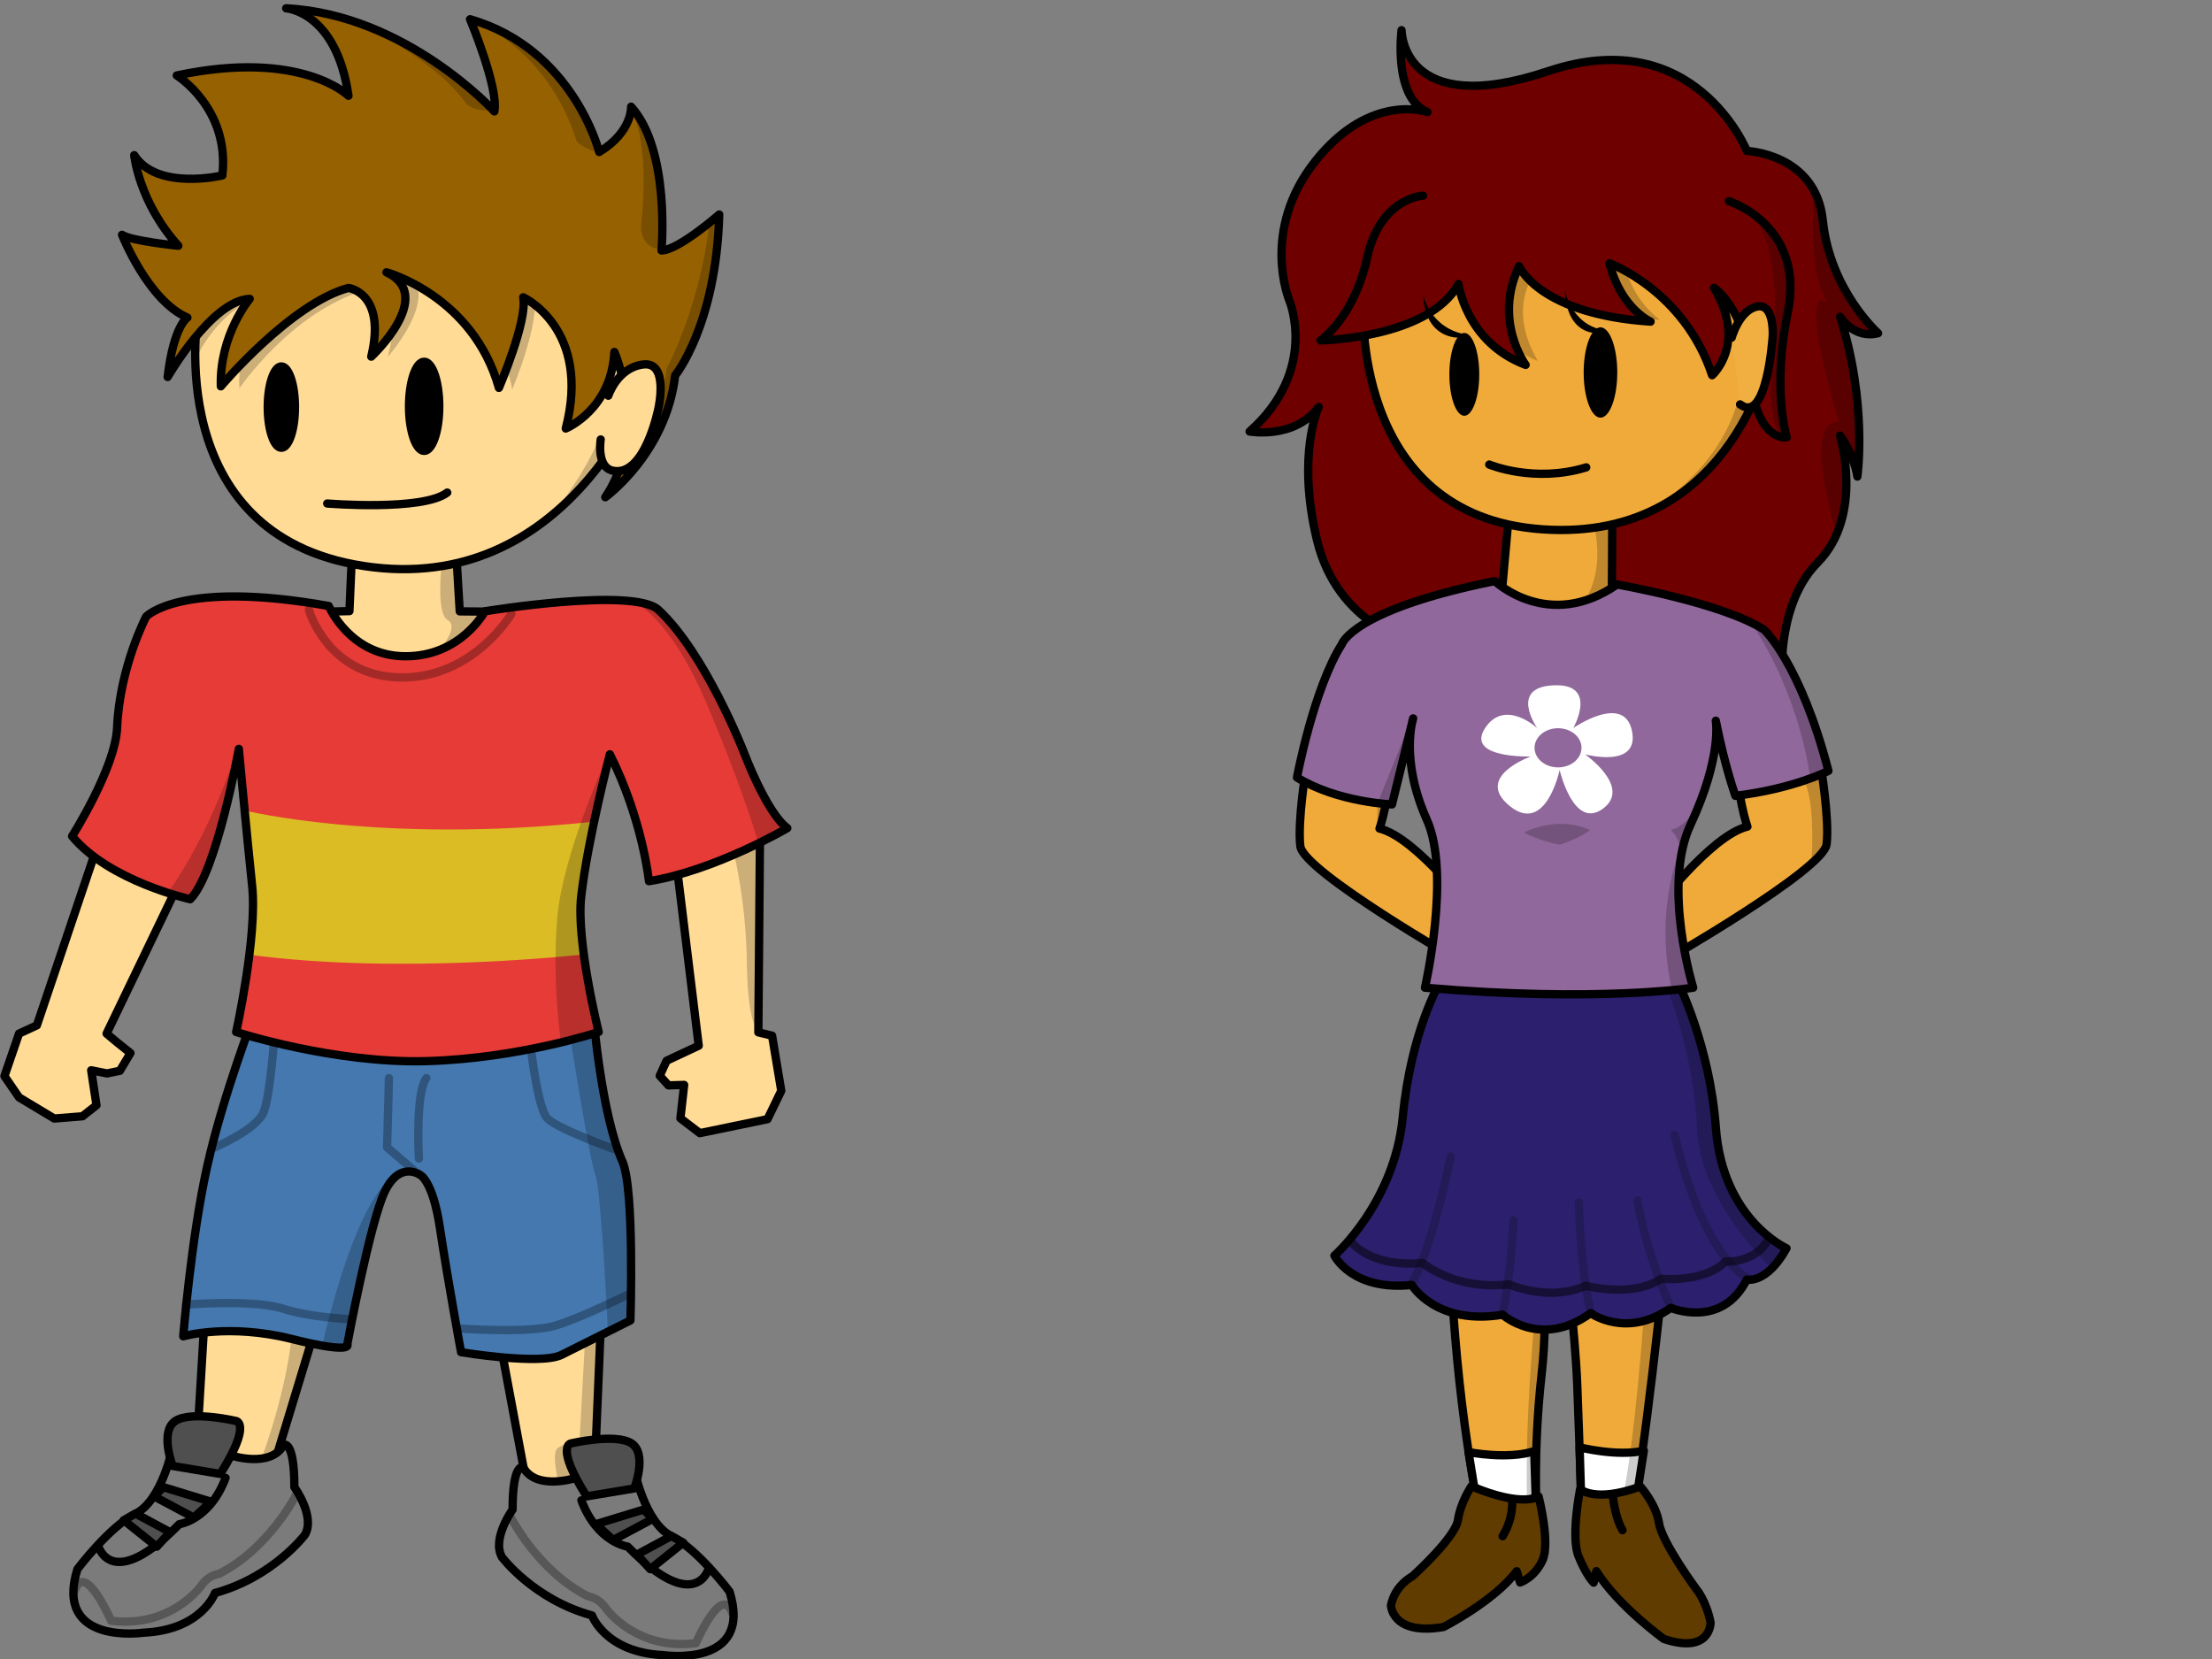 <?xml version="1.0" encoding="UTF-8" standalone="no"?>
<!-- Created with Inkscape (http://www.inkscape.org/) -->

<svg
   xmlns:dc="http://purl.org/dc/elements/1.1/"
   xmlns:cc="http://creativecommons.org/ns#"
   xmlns:rdf="http://www.w3.org/1999/02/22-rdf-syntax-ns#"
   xmlns:svg="http://www.w3.org/2000/svg"
   xmlns="http://www.w3.org/2000/svg"
   xmlns:sodipodi="http://sodipodi.sourceforge.net/DTD/sodipodi-0.dtd"
   xmlns:inkscape="http://www.inkscape.org/namespaces/inkscape"
   width="800"
   height="600"
   id="svg2"
   version="1.1"
   inkscape:version="0.48.4 r9939"
   sodipodi:docname="1.svg">
  <rect width="100%" height="100%" fill="#808080" stroke="none"/>
  <defs
     id="defs4" />
  <sodipodi:namedview
     id="base"
     pagecolor="#ffffff"
     bordercolor="#666666"
     borderopacity="1.0"
     inkscape:pageopacity="0.0"
     inkscape:pageshadow="2"
     inkscape:zoom="1"
     inkscape:cx="445.54064"
     inkscape:cy="301.93793"
     inkscape:document-units="px"
     inkscape:current-layer="layer1"
     showgrid="false"
     inkscape:window-width="1364"
     inkscape:window-height="718"
     inkscape:window-x="0"
     inkscape:window-y="0"
     inkscape:window-maximized="1"
     fit-margin-top="0"
     fit-margin-left="0"
     fit-margin-right="0"
     fit-margin-bottom="0" />
  <g
     inkscape:label="Layer 1"
     inkscape:groupmode="layer"
     id="layer1"
     transform="translate(-215.934,-236.676)">
    <g
       id="g3823"
       transform="matrix(0.957,0,0,0.957,9.458,36.328)">
      <path
         sodipodi:nodetypes="ccccccccccccccccccccccccccccccccccccccccccccccccccccccccccccccccccc"
         inkscape:connector-curvature="0"
         id="path3765"
         d="m 349.034,412.636 -1.225,27.665 -56.693,1.323 -6.832,5.355 -28.283,71.824 -26.312,78.039 -6.74,3.123 -5.514,16.064 5.514,8.032 13.313,7.998 10.651,-0.851 5.303,-4.177 -2,-13.208 5.983,1.187 4.855,-0.992 4.006,-6.71 -4.737,-3.772 -4.289,-3.57 32.312,-67.206 6.803,-12.832 10.381,-48.836 9.191,44.621 5.448,13.656 2.6,39.124 -6.932,16.407 -20.796,89.607 -5.199,86.452 -6.066,9.466 24.262,2.524 11.265,-10.097 19.93,-65.628 -6.066,-25.241 30.328,-47.959 3.466,-10.728 14.731,-0.631 4.333,12.621 24.262,47.959 -8.665,26.503 12.131,64.997 6.066,12.621 25.129,-2.524 -4.333,-12.621 3.466,-82.666 0.867,-18.3 -16.464,-80.772 -3.466,-13.252 0.867,-42.279 4.333,-8.834 12.998,-42.91 26.862,51.745 9.731,79.579 -12.131,5.679 -2.6,5.679 3.313,3.638 5.915,-0.179 -1.414,12.621 7.341,5.603 25.572,-5.276 5.199,-10.728 -3.466,-20.824 -5.199,-1.262 0.667,-79.579 -30.328,-68.152 -13.864,-10.728 -69.32,-0.631 -1.733,-29.028 z"
         style="fill:#ffdb96;fill-opacity:1;stroke:#000000;stroke-width:3.136;stroke-linecap:round;stroke-linejoin:round;stroke-miterlimit:4;stroke-opacity:1;stroke-dasharray:none" />
      <path
         inkscape:connector-curvature="0"
         id="path2985"
         d="m 290.596,327.606 c 0,0 -14.356,83.831 62.592,95.639 76.948,11.807 106.234,-67.892 106.234,-67.892 0,0 -59.147,-110.398 -168.826,-27.747 z"
         style="fill:#ffdb96;fill-opacity:1;stroke:#000000;stroke-width:3.136;stroke-linecap:round;stroke-linejoin:round;stroke-miterlimit:4;stroke-opacity:1;stroke-dasharray:none" />
      <path
         inkscape:connector-curvature="0"
         id="path3883"
         d="m 315.25,326.362 c 0,0 -10.25,14 -9,29.75 0,0 19.25,-28.75 47.75,-37.25 l -6.75,-4.25 z"
         style="fill:#000000;fill-opacity:0.201;stroke:none" />
      <path
         transform="translate(215.934,236.676)"
         inkscape:connector-curvature="0"
         id="path3026"
         d="m 138.239,80.63 c 0,0 14.849,2.828 8.132,26.87 0,0 20.86,-23.335 6.718,-32.527 z"
         style="fill:#000000;fill-opacity:0.2;stroke:none" />
      <path
         transform="translate(215.934,236.676)"
         inkscape:connector-curvature="0"
         id="path3796"
         d="m 183.848,98.661 c 0,0 8.132,11.314 9.546,21.213 0,0 10.96,-25.809 8.132,-36.416 l -8.485,-8.485 z"
         style="fill:#000000;fill-opacity:0.2;stroke:none" />
      <path
         sodipodi:nodetypes="ccccc"
         transform="translate(215.934,236.676)"
         inkscape:connector-curvature="0"
         id="path3798"
         d="m 73.539,95.479 0,13.435 c 0,0 8.485,-20.86 28.991,-25.809 L 86.974,80.277 z"
         style="fill:#000000;fill-opacity:0.2;stroke:none" />
      <path
         sodipodi:nodetypes="ccccccccccccccccccccccccccc"
         inkscape:connector-curvature="0"
         id="path2987"
         d="m 442.196,266.799 c 0,0 -9.762,-38.964 -48.81,-50.181 0,0 10.911,25.976 9.188,34.831 0,0 -33.306,-36.602 -78.671,-38.964 0,0 18.95,1.181 23.544,33.06 0,0 -17.801,-17.711 -64.889,-7.675 0,0 20.098,12.398 17.227,37.783 0,0 -24.692,5.904 -33.306,-7.675 0,0 1.723,17.711 16.653,34.241 0,0 -17.801,-1.771 -21.247,-4.133 0,0 9.762,24.795 24.692,31.289 0,0 -5.168,2.952 -7.465,22.434 0,0 16.653,-28.928 31.009,-29.518 0,0 -11.485,13.578 -10.911,33.06 0,0 26.415,-31.289 48.236,-37.193 0,0 14.356,1.771 8.614,25.976 0,0 24.692,-23.024 5.742,-31.88 0,0 32.732,8.855 42.494,43.687 0,0 10.911,-25.386 9.188,-34.241 0,0 25.841,11.807 16.079,49.59 0,0 17.227,-7.084 18.376,-28.928 0,0 13.208,30.108 -3.445,54.904 0,0 22.97,-16.53 26.415,-46.048 0,0 15.504,-18.892 16.653,-60.807 0,0 -15.504,13.578 -21.821,13.578 0,0 3.445,-37.783 -11.485,-54.313 0,0 0.574,9.446 -12.059,17.12 z"
         style="fill:#966100;fill-opacity:1;stroke:#000000;stroke-width:3.136;stroke-linecap:round;stroke-linejoin:round;stroke-miterlimit:4;stroke-opacity:1;stroke-dasharray:none" />
      <path
         transform="matrix(0.901,0,0,0.927,64.346,-71.361)"
         d="m 291.792,468.779 c 0,9.148 -2.567,16.565 -5.734,16.565 -3.167,0 -5.734,-7.416 -5.734,-16.565 0,-9.148 2.567,-16.565 5.734,-16.565 3.167,0 5.734,7.416 5.734,16.565 z"
         sodipodi:ry="16.564592"
         sodipodi:rx="5.7338972"
         sodipodi:cy="468.77887"
         sodipodi:cx="286.05777"
         id="path2989"
         style="fill:#000000;fill-opacity:1;stroke:#000000;stroke-width:3.432;stroke-linecap:round;stroke-linejoin:round;stroke-miterlimit:4;stroke-opacity:1;stroke-dasharray:none"
         sodipodi:type="arc" />
      <path
         transform="matrix(0.901,0,0,0.927,64.346,-71.361)"
         d="m 352.316,468.46 c 0,10.028 -2.852,18.157 -6.371,18.157 -3.519,0 -6.371,-8.129 -6.371,-18.157 0,-10.028 2.852,-18.157 6.371,-18.157 3.519,0 6.371,8.129 6.371,18.157 z"
         sodipodi:ry="18.157341"
         sodipodi:rx="6.370997"
         sodipodi:cy="468.46033"
         sodipodi:cx="345.94513"
         id="path2991"
         style="fill:#000000;fill-opacity:1;stroke:#000000;stroke-width:3.432;stroke-linecap:round;stroke-linejoin:round;stroke-miterlimit:4;stroke-opacity:1;stroke-dasharray:none"
         sodipodi:type="arc" />
      <path
         inkscape:connector-curvature="0"
         id="path2993"
         d="m 339.407,399.63 c 0,0 36.177,2.952 45.365,-4.133"
         style="fill:none;stroke:#000000;stroke-width:3.136;stroke-linecap:round;stroke-linejoin:round;stroke-miterlimit:4;stroke-opacity:1;stroke-dasharray:none" />
      <path
         sodipodi:nodetypes="cscsc"
         inkscape:connector-curvature="0"
         id="path2995"
         d="m 445.641,358.895 c 0,0 3.445,-10.627 13.208,-11.807 9.762,-1.181 5.742,16.53 5.742,16.53 0,0 -5.077,26.139 -17.227,23.614 -6.323,-1.314 -4.594,-11.807 -4.594,-11.807"
         style="fill:#ffdb96;fill-opacity:1;stroke:#000000;stroke-width:3.136;stroke-linecap:round;stroke-linejoin:round;stroke-miterlimit:4;stroke-opacity:1;stroke-dasharray:none" />
      <path
         sodipodi:nodetypes="cscscscscscscc"
         inkscape:connector-curvature="0"
         id="path3769"
         d="m 312,592.362 c 0,0 -12,31 -18,58 -6,27 -9,64 -9,64 0,0 17,-5 41,1 23.862,5.966 21,2 21,2 0,0 8.697,-46.742 14.293,-57.971 5.747,-11.532 13.243,-6.009 13.243,-6.009 0,0 4.778,2.069 7.464,19.979 3,20 8,47 8,47 0,0 30,5 38,1 8,-4 26,-13 26,-13 0,0 1.595,-49.661 -3,-60 -8,-18 -11,-55 -11,-55 z"
         style="fill:#4478af;fill-opacity:1;stroke:none" />
      <path
         sodipodi:nodetypes="ccc"
         inkscape:connector-curvature="0"
         id="path3800"
         d="m 371.938,651.433 -9.899,-8.485 0.707,-26.163"
         style="fill:none;stroke:#000000;stroke-width:3.136;stroke-linecap:round;stroke-linejoin:round;stroke-miterlimit:4;stroke-opacity:0.292;stroke-dasharray:none" />
      <path
         inkscape:connector-curvature="0"
         id="path3806"
         d="m 388.5,711.362 c 0,0 27,2 37,-1 10,-3 28,-12 28,-12"
         style="fill:none;stroke:#000000;stroke-width:3.136;stroke-linecap:round;stroke-linejoin:round;stroke-miterlimit:4;stroke-opacity:0.292;stroke-dasharray:none" />
      <path
         inkscape:connector-curvature="0"
         id="path3804"
         d="m 286,702.362 c 0,0 25.5,-2 36.5,1.5 11,3.5 25.5,4 25.5,4"
         style="fill:none;stroke:#000000;stroke-width:3.136;stroke-linecap:round;stroke-linejoin:round;stroke-miterlimit:4;stroke-opacity:0.292;stroke-dasharray:none" />
      <path
         inkscape:connector-curvature="0"
         id="path3810"
         d="m 296,643.362 c 0,0 17,-7 19.5,-14 2.5,-7 4,-29 4,-29"
         style="fill:none;stroke:#000000;stroke-width:3.136;stroke-linecap:round;stroke-linejoin:round;stroke-miterlimit:4;stroke-opacity:0.292;stroke-dasharray:none" />
      <path
         inkscape:connector-curvature="0"
         id="path3812"
         d="m 416.5,606.362 c 0,0 2.5,21.5 6,25.5 3.5,4 26,12 26,12"
         style="fill:none;stroke:#000000;stroke-width:3.136;stroke-linecap:round;stroke-linejoin:round;stroke-miterlimit:4;stroke-opacity:0.292;stroke-dasharray:none" />
      <path
         style="fill:none;stroke:#000000;stroke-width:3.136;stroke-linecap:round;stroke-linejoin:round;stroke-miterlimit:4;stroke-opacity:1;stroke-dasharray:none"
         d="m 312,592.362 c 0,0 -12,31 -18,58 -6,27 -9,64 -9,64 0,0 17,-5 41,1 23.862,5.966 21,2 21,2 0,0 8.697,-46.742 14.293,-57.971 5.747,-11.532 13.243,-6.009 13.243,-6.009 0,0 4.778,2.069 7.464,19.979 3,20 8,47 8,47 0,0 30,5 38,1 8,-4 26,-13 26,-13 0,0 1.595,-49.661 -3,-60 -8,-18 -11,-55 -11,-55 z"
         id="path3808"
         inkscape:connector-curvature="0"
         sodipodi:nodetypes="cscscscscscscc" />
      <path
         sodipodi:nodetypes="cscsccccscscscccscc"
         inkscape:connector-curvature="0"
         id="path3767"
         d="m 340,438.362 c 0,0 8,19 29,19 21,0 30,-17 30,-17 0,0 56.195,-9.243 65.586,-0.536 17.778,16.485 32.293,53.828 32.293,53.828 0,0 8.414,22.657 16.414,28.657 0,0 -27.293,16.05 -52.293,20.05 0,0 -2.414,-23.414 -14.778,-47.95 0,0 -8.364,32.121 -10.828,53.778 -1.932,16.978 6.607,51.172 6.607,51.172 0,0 -30,10 -65,11 -35,1 -72,-11 -72,-11 0,0 8.05,-36.121 6.05,-55.121 -2,-19 -5.05,-51.879 -5.05,-51.879 0,0 -8.364,46.828 -18.364,56.828 0,0 -30.636,-6.828 -44.636,-23.828 0,0 16.336,-25.717 17,-41 1,-23 11,-42 11,-42 0,0 13,-14 69,-4 z"
         style="fill:#e63b36;fill-opacity:1;stroke:none" />
      <path
         inkscape:connector-curvature="0"
         id="path3802"
         d="m 374.059,647.19 c 0,0 -1.414,-24.749 2.828,-30.406"
         style="fill:none;stroke:#000000;stroke-width:3.136;stroke-linecap:round;stroke-linejoin:round;stroke-miterlimit:4;stroke-opacity:0.292;stroke-dasharray:none" />
      <path
         inkscape:connector-curvature="0"
         id="path3814"
         d="m 332.5,439.862 c 0,0 7,25 34.5,25.5 27.5,0.5 42,-24 42,-24"
         style="fill:none;stroke:#000000;stroke-width:3.136;stroke-linecap:round;stroke-linejoin:round;stroke-miterlimit:4;stroke-opacity:0.29;stroke-dasharray:none" />
      <path
         inkscape:connector-curvature="0"
         id="path3773"
         d="m 303,759.362 c 0,0 15,5 20,-4 0,0 4,-2 4,16 0,0 8,11 4,18 0,0 -12,16 -34,22 0,0 -5,14 -27,15 0,0 -34,5 -25,-24 0,0 12,-16 22,-21 10,-5 14,-25 14,-25 z"
         style="fill:#7b7b7b;fill-opacity:1;stroke:#000000;stroke-width:3.136;stroke-linecap:round;stroke-linejoin:round;stroke-miterlimit:4;stroke-opacity:1;stroke-dasharray:none" />
      <path
         inkscape:connector-curvature="0"
         id="path3771"
         d="m 281,763.362 c 0,0 -5,-13 1,-17 6,-4 23,0 23,0 0,0 6,1 -6,20 z"
         style="fill:#4f4f4f;fill-opacity:1;stroke:#000000;stroke-width:3.136;stroke-linecap:round;stroke-linejoin:round;stroke-miterlimit:4;stroke-opacity:1;stroke-dasharray:none" />
      <path
         inkscape:connector-curvature="0"
         id="path3775"
         d="m 253,793.862 c 0,0 5,17.5 30.5,-8.5 0,0 11.5,-1.5 17.5,-17.5"
         style="fill:none;stroke:#000000;stroke-width:3.136;stroke-linecap:round;stroke-linejoin:round;stroke-miterlimit:4;stroke-opacity:1;stroke-dasharray:none" />
      <path
         inkscape:connector-curvature="0"
         id="path3777"
         d="m 262.5,783.862 12.5,10 5,-5.5 -13,-7 z"
         style="fill:#4f4f4f;fill-opacity:1;stroke:#000000;stroke-width:3.136;stroke-linecap:round;stroke-linejoin:round;stroke-miterlimit:4;stroke-opacity:1;stroke-dasharray:none" />
      <path
         inkscape:connector-curvature="0"
         id="path3779"
         d="m 274,774.862 15,8 6.5,-6 -18,-5.5 z"
         style="fill:#4f4f4f;fill-opacity:1;stroke:#000000;stroke-width:3.136;stroke-linecap:round;stroke-linejoin:round;stroke-miterlimit:4;stroke-opacity:1;stroke-dasharray:none" />
      <path
         inkscape:connector-curvature="0"
         id="path3816"
         d="m 327.744,774.116 c 0,0 -10.253,20.506 -29.345,30.052 0,0 -3.889,0.354 -6.718,4.596 0,0 -11.314,15.91 -33.941,13.081 0,0 -9.899,-22.981 -13.789,-11.314"
         style="fill:none;stroke:#000000;stroke-width:3.136;stroke-linecap:round;stroke-linejoin:round;stroke-miterlimit:4;stroke-opacity:0.29;stroke-dasharray:none" />
      <path
         inkscape:connector-curvature="0"
         id="path3867"
         d="m 436.75,717.612 -2,36.25 c 0,0 -5.75,0.75 -8.25,2.75 -2.5,2 0.25,12.5 0.25,12.5 l 10.5,-2.25 3.5,-2 2,-51 z"
         style="fill:#000000;fill-opacity:0.201;stroke:none" />
      <path
         style="fill:#7b7b7b;fill-opacity:1;stroke:#000000;stroke-width:3.136;stroke-linecap:round;stroke-linejoin:round;stroke-miterlimit:4;stroke-opacity:1;stroke-dasharray:none"
         d="m 433.47,767.847 c 0,0 -15,5 -20,-4 0,0 -4,-2 -4,16 0,0 -8,11 -4,18 0,0 12,16 34,22 0,0 5,14 27,15 0,0 34,5 25,-24 0,0 -12,-16 -22,-21 -10,-5 -14,-25 -14,-25 z"
         id="path3833"
         inkscape:connector-curvature="0" />
      <path
         style="fill:#4f4f4f;fill-opacity:1;stroke:#000000;stroke-width:3.136;stroke-linecap:round;stroke-linejoin:round;stroke-miterlimit:4;stroke-opacity:1;stroke-dasharray:none"
         d="m 455.47,771.847 c 0,0 5,-13 -1,-17 -6,-4 -23,0 -23,0 0,0 -6,1 6,20 z"
         id="path3835"
         inkscape:connector-curvature="0" />
      <path
         style="fill:none;stroke:#000000;stroke-width:3.136;stroke-linecap:round;stroke-linejoin:round;stroke-miterlimit:4;stroke-opacity:1;stroke-dasharray:none"
         d="m 483.47,802.347 c 0,0 -5,17.5 -30.5,-8.5 0,0 -11.5,-1.5 -17.5,-17.5"
         id="path3837"
         inkscape:connector-curvature="0" />
      <path
         style="fill:#4f4f4f;fill-opacity:1;stroke:#000000;stroke-width:3.136;stroke-linecap:round;stroke-linejoin:round;stroke-miterlimit:4;stroke-opacity:1;stroke-dasharray:none"
         d="m 473.97,792.347 -12.5,10 -5,-5.5 13,-7 z"
         id="path3839"
         inkscape:connector-curvature="0" />
      <path
         style="fill:#4f4f4f;fill-opacity:1;stroke:#000000;stroke-width:3.136;stroke-linecap:round;stroke-linejoin:round;stroke-miterlimit:4;stroke-opacity:1;stroke-dasharray:none"
         d="m 462.47,783.347 -15,8 -6.5,-6 18,-5.5 z"
         id="path3841"
         inkscape:connector-curvature="0" />
      <path
         style="fill:none;stroke:#000000;stroke-width:3.136;stroke-linecap:round;stroke-linejoin:round;stroke-miterlimit:4;stroke-opacity:0.29;stroke-dasharray:none"
         d="m 408.726,782.601 c 0,0 10.253,20.506 29.345,30.052 0,0 3.889,0.354 6.718,4.596 0,0 11.314,15.91 33.941,13.081 0,0 9.899,-22.981 13.789,-11.314"
         id="path3843"
         inkscape:connector-curvature="0" />
      <path
         inkscape:connector-curvature="0"
         id="path3853"
         d="m 308.299,515.668 c 0,0 51.619,12.728 131.522,4.243 l -5.657,26.87 1.414,23.335 c 0,0 -68.589,7.778 -125.865,0 l 2.121,-20.506 z"
         style="fill:#dbbc25;fill-opacity:1;stroke:none" />
      <path
         style="fill:none;stroke:#000000;stroke-width:3.136;stroke-linecap:round;stroke-linejoin:round;stroke-miterlimit:4;stroke-opacity:1;stroke-dasharray:none"
         d="m 340,438.362 c 0,0 8,19 29,19 21,0 30,-17 30,-17 0,0 56.195,-9.243 65.586,-0.536 17.778,16.485 32.293,53.828 32.293,53.828 0,0 8.414,22.657 16.414,28.657 0,0 -27.293,16.05 -52.293,20.05 0,0 -2.414,-23.414 -14.778,-47.95 0,0 -8.364,32.121 -10.828,53.778 -1.932,16.978 6.607,51.172 6.607,51.172 0,0 -30,10 -65,11 -35,1 -72,-11 -72,-11 0,0 8.05,-36.121 6.05,-55.121 -2,-19 -5.05,-51.879 -5.05,-51.879 0,0 -8.364,46.828 -18.364,56.828 0,0 -30.636,-6.828 -44.636,-23.828 0,0 16.336,-25.717 17,-41 1,-23 11,-42 11,-42 0,0 13,-14 69,-4 z"
         id="path3855"
         inkscape:connector-curvature="0"
         sodipodi:nodetypes="cscsccccscscscccscc" />
      <path
         sodipodi:nodetypes="csccsc"
         inkscape:connector-curvature="0"
         id="path3863"
         d="m 444.77,496.576 c 0,0 -16.263,35.355 -18.385,59.397 -2.121,24.042 1.371,47.212 1.371,47.212 l 13.685,-3.95 c 0,0 -6.442,-25.42 -6.278,-41.934 0.162,-16.324 9.607,-60.725 9.607,-60.725 z"
         style="fill:#000000;fill-opacity:0.201;stroke:none" />
      <path
         inkscape:connector-curvature="0"
         id="path3865"
         d="m 431.5,602.862 c 0,0 7,44.5 9.25,50.5 2.25,6 4.75,59.25 4.75,59.25 l 8.75,-4.25 -0.25,-39.5 c 0,0 -0.75,-17.75 -4.5,-24.25 -3.75,-6.5 -9,-44.5 -9,-44.5 z"
         style="fill:#000000;fill-opacity:0.201;stroke:none" />
      <path
         inkscape:connector-curvature="0"
         id="path3869"
         d="m 493.25,532.362 c 0,0 4.5,18.25 4.75,41 0.25,22.75 4.25,26 4.25,26 l 1,-72.25 z"
         style="fill:#000000;fill-opacity:0.201;stroke:none" />
      <path
         inkscape:connector-curvature="0"
         id="path3871"
         d="m 455.25,436.862 c 0,0 13.25,4.75 27.5,38.25 14.25,33.5 19.75,53.25 19.75,53.25 l 10.75,-5.5 c 0,0 -8,-6 -19,-36 -11,-30 -30.75,-48 -30.75,-48 z"
         style="fill:#000000;fill-opacity:0.201;stroke:none" />
      <path
         inkscape:connector-curvature="0"
         id="path3873"
         d="m 454,250.612 c 0,0 7.75,10.5 4,44.25 0,0 -0.5,7.75 7.25,8.75 0,0 6.75,-31 -11.25,-53 z"
         style="fill:#000000;fill-opacity:0.201;stroke:none" />
      <path
         inkscape:connector-curvature="0"
         id="path3875"
         d="m 483.75,294.112 c 0,0 -2.25,27 -16,54.5 0,0 -1.5,10 -3.25,18.25 -1.75,8.25 3,-1 3,-1 0,0 3.25,-10 3.5,-14.25 0,0 17.25,-23.75 16.5,-60.25 z"
         style="fill:#000000;fill-opacity:0.201;stroke:none" />
      <path
         inkscape:connector-curvature="0"
         id="path3877"
         d="m 394.75,217.112 c 0,0 28,10.5 39,45.75 0,0 2.25,2.5 8.25,4.25 0,0 -8,-37.5 -47.25,-50 z"
         style="fill:#000000;fill-opacity:0.201;stroke:none" />
      <path
         inkscape:connector-curvature="0"
         id="path3879"
         d="m 353,219.112 c 0,0 27,12.5 39,29.5 0,0 2.5,3 10.5,2.5 0,0 -26,-26.25 -49.5,-32 z"
         style="fill:#000000;fill-opacity:0.201;stroke:none" />
      <path
         inkscape:connector-curvature="0"
         id="path3881"
         d="m 441.5,376.612 c 0,0 -4.5,11.5 -17.75,28.25 0,0 17,-14.5 20.5,-21.25 z"
         style="fill:#000000;fill-opacity:0.201;stroke:none" />
      <path
         transform="translate(215.934,236.676)"
         inkscape:connector-curvature="0"
         id="path3803"
         d="m 150.26,416.152 c 0,0 -13.789,2.121 -28.638,64.7 l 8.839,0.707 8.485,-38.537 5.303,-17.678 z"
         style="fill:#000000;fill-opacity:0.2;stroke:none" />
      <path
         sodipodi:nodetypes="ccccc"
         transform="translate(215.934,236.676)"
         inkscape:connector-curvature="0"
         id="path3805"
         d="m 109.93,478.421 c 0,0 -1.289,17.756 -11.374,45.815 l 7.51,-4.846 11.292,-38.68 z"
         style="fill:#000000;fill-opacity:0.2;stroke:none" />
      <path
         transform="translate(215.934,236.676)"
         inkscape:connector-curvature="0"
         id="path3807"
         d="m 166.75,185.75 c 0,0 -2.25,18.75 2.25,21.25 4.5,2.5 -2.75,10.75 -2.75,10.75 l 8,-4 6.25,-6 2,-4.5 -8.5,0 -1.25,-17.75 z"
         style="fill:#000000;fill-opacity:0.2;stroke:none" />
      <path
         transform="translate(215.934,236.676)"
         inkscape:connector-curvature="0"
         id="path3809"
         d="m 63.25,310 c 0,0 14.75,-19.25 25.75,-53 0,0 -4.25,37.5 -17.25,55.5 z"
         style="fill:#000000;fill-opacity:0.2;stroke:none" />
    </g>
    <g
       id="g3906">
      <path
         sodipodi:nodetypes="csccscccsccccccccsccccsc"
         inkscape:connector-curvature="0"
         id="path3811"
         d="m 847.713,291.279 c 0,0 -18.733,-46.656 -71.81,-28.882 -53.077,17.774 -53.077,-14.811 -53.077,-14.811 0,0 -3.122,24.439 9.367,29.623 0,0 -20.606,-7.406 -40.588,17.774 -19.982,25.179 -9.367,50.359 -9.367,50.359 0,0 10.615,25.179 -14.362,47.396 0,0 16.235,2.962 24.977,-8.887 0,0 -8.118,17.033 -0.624,48.137 7.493,31.104 34.968,37.028 34.968,37.028 0,0 20.606,5.184 21.231,26.66 l 20.606,-17.774 17.484,46.656 35.593,-51.84 9.367,32.585 c 0,0 16.235,-5.184 22.48,-31.104 0,0 -0.624,8.887 6.869,14.811 0,0 -4.371,-31.844 12.489,-48.878 16.86,-17.033 8.118,-45.915 8.118,-45.915 0,0 4.995,6.665 6.244,14.811 0,0 3.747,-26.66 -6.244,-57.764 0,0 4.995,8.146 13.738,5.925 0,0 -17.374,-15.438 -19.982,-40.731 -2.503,-24.269 -27.475,-25.179 -27.475,-25.179 z"
         style="fill:#6f0000;fill-opacity:1;stroke:#000000;stroke-width:3;stroke-linecap:round;stroke-linejoin:round;stroke-miterlimit:4;stroke-opacity:1;stroke-dasharray:none" />
      <path
         sodipodi:nodetypes="cccccc"
         inkscape:connector-curvature="0"
         id="path3827"
         d="m 761.884,419.946 -2.862,31.774 18.92,23.604 20.944,-24.003 0.198,-33.78 z"
         style="fill:#f0aa39;fill-opacity:1;stroke:#000000;stroke-width:3;stroke-linecap:round;stroke-linejoin:round;stroke-miterlimit:4;stroke-opacity:1;stroke-dasharray:none" />
      <path
         sodipodi:nodetypes="cscccc"
         inkscape:connector-curvature="0"
         id="path3032"
         d="m 708.94,344.445 c 0,0 -5.409,78.868 64.91,83.677 70.319,4.809 82.941,-66.364 82.941,-66.364 L 843.714,324.247 732.288,316.552 z"
         style="fill:#f0aa39;fill-opacity:1;stroke:#000000;stroke-width:3;stroke-linecap:round;stroke-linejoin:round;stroke-miterlimit:4;stroke-opacity:1;stroke-dasharray:none" />
      <path
         transform="matrix(0.954,0,0,0.962,246.334,226.143)"
         d="m 528.916,151.694 a 5.657,15.556 0 1 1 -11.314,0 5.657,15.556 0 1 1 11.314,0 z"
         sodipodi:ry="15.556349"
         sodipodi:rx="5.6568542"
         sodipodi:cy="151.69431"
         sodipodi:cx="523.25903"
         id="path3815"
         style="fill:#000000;fill-opacity:1;stroke:none"
         sodipodi:type="arc" />
      <path
         transform="translate(215.934,236.676)"
         inkscape:connector-curvature="0"
         id="path3884"
         d="m 554.018,99.722 c 0,1.768 -8.485,12.374 2.121,30.759 0,0 -4.95,-1.414 -14.142,-8.839 -9.192,-7.425 0,-36.416 0,-36.416 z"
         style="fill:#000000;fill-opacity:0.2;stroke:none" />
      <path
         transform="translate(215.934,236.676)"
         inkscape:connector-curvature="0"
         id="path3886"
         d="m 600.334,115.632 c 0,0 -11.667,-7.778 -13.435,-24.042 -1.768,-16.263 -14.142,2.121 -14.142,2.121 l 8.132,16.617 c 0,0 8.485,5.657 19.445,5.303 z"
         style="fill:#000000;fill-opacity:0.2;stroke:none" />
      <path
         sodipodi:nodetypes="cscsccccccccsc"
         inkscape:connector-curvature="0"
         id="path3813"
         d="m 841.208,309.42 c 0,0 27.821,8.678 21.251,40.52 -5.685,27.554 -0.337,44.886 -0.337,44.886 0,0 -11.513,2.324 -13.489,-24.824 -1.597,-21.942 -12.815,-29.244 -12.815,-29.244 12.14,20.403 -0.674,31.624 -0.674,31.624 -10.117,-30.604 -37.096,-40.466 -37.096,-40.466 4.047,16.322 14.838,21.083 14.838,21.083 -40.468,-2.72 -47.55,-20.063 -47.55,-20.063 -9.443,19.723 2.361,35.705 2.361,35.705 -21.583,-8.161 -24.281,-29.244 -24.281,-29.244 -10.791,19.723 -49.91,20.403 -49.91,20.403 0,0 12.14,-8.161 16.862,-29.924 4.721,-21.763 20.234,-22.443 20.234,-22.443"
         style="fill:#6f0000;fill-opacity:1;stroke:#000000;stroke-width:3;stroke-linecap:round;stroke-linejoin:round;stroke-miterlimit:4;stroke-opacity:1;stroke-dasharray:none" />
      <path
         transform="translate(215.934,236.676)"
         inkscape:connector-curvature="0"
         id="path3882"
         d="m 633.214,77.095 c 0,0 11.667,10.96 8.132,46.669 -3.536,35.709 4.243,33.588 4.243,33.588 l -1.768,-16.263 1.061,-16.263 2.475,-14.142 0,-10.253 -3.536,-12.021 -6.01,-8.485 z"
         style="fill:#000000;fill-opacity:0.2;stroke:none" />
      <path
         transform="matrix(0.954,0,0,0.962,246.334,226.143)"
         d="m 581.242,150.987 a 6.364,16.971 0 1 1 -12.728,0 6.364,16.971 0 1 1 12.728,0 z"
         sodipodi:ry="16.970562"
         sodipodi:rx="6.3639612"
         sodipodi:cy="150.9872"
         sodipodi:cx="574.87781"
         id="path3817"
         style="fill:#000000;fill-opacity:1;stroke:none"
         sodipodi:type="arc" />
      <path
         inkscape:connector-curvature="0"
         id="path3819"
         d="m 743.415,358.781 c 0,0 -12.14,0.68 -12.815,-15.642 0,0 2.361,12.582 16.187,14.622 z"
         style="fill:#000000;fill-opacity:1;stroke:none" />
      <path
         style="fill:#000000;fill-opacity:1;stroke:none"
         d="m 793.073,357.081 c 0,0 -10.623,0.68 -11.213,-15.642 0,0 2.066,12.582 14.164,14.622 z"
         id="path3821"
         inkscape:connector-curvature="0" />
      <path
         inkscape:connector-curvature="0"
         id="path3823"
         d="m 754.544,404.688 c 0,0 16.187,6.801 35.072,1.02"
         style="fill:none;stroke:#000000;stroke-width:3;stroke-linecap:round;stroke-linejoin:round;stroke-miterlimit:4;stroke-opacity:1;stroke-dasharray:none" />
      <path
         inkscape:connector-curvature="0"
         id="path3825"
         d="m 842.225,358.781 c 0,0 2.698,-9.861 9.105,-11.222 6.407,-1.36 5.733,10.541 5.733,10.541 0,0 -2.023,32.305 -11.803,24.824"
         style="fill:#f1ae41;fill-opacity:1;stroke:#000000;stroke-width:3;stroke-linecap:round;stroke-linejoin:round;stroke-miterlimit:4;stroke-opacity:1;stroke-dasharray:none" />
      <path
         sodipodi:nodetypes="cccscc"
         inkscape:connector-curvature="0"
         id="path3838"
         d="m 740.326,688.732 c 0,0 1.44,52.987 11.227,97.182 l 20.178,-1.223 c 0,0 -1.408,-22.821 1.71,-50.559 2.972,-26.435 -0.602,-46.423 -0.602,-46.423 z"
         style="fill:#f0aa39;fill-opacity:1;stroke:#000000;stroke-width:3;stroke-linecap:round;stroke-linejoin:round;stroke-miterlimit:4;stroke-opacity:1;stroke-dasharray:none" />
      <path
         inkscape:connector-curvature="0"
         id="path3846"
         d="m 749.503,776.989 -2.45,-15.153 c 0,0 14.146,2.852 23.759,-0.344 l 0.521,16.744 c 0,0 -5.095,3.488 -21.831,-1.247 z"
         style="fill:#ffffff;fill-opacity:1;stroke:#000000;stroke-width:3;stroke-linecap:round;stroke-linejoin:round;stroke-miterlimit:4;stroke-opacity:1;stroke-dasharray:none" />
      <path
         style="fill:#f0aa39;fill-opacity:1;stroke:#000000;stroke-width:3;stroke-linecap:round;stroke-linejoin:round;stroke-miterlimit:4;stroke-opacity:1;stroke-dasharray:none"
         d="m 818.168,690.637 c 0,0 -4.117,44.733 -11.509,94.28 l -18.758,-1.591 c 0,0 -0.547,-20.18 -1.52,-45.436 -0.753,-19.543 -4.397,-48.271 -4.397,-48.271 z"
         id="path3840"
         inkscape:connector-curvature="0"
         sodipodi:nodetypes="cccscc" />
      <path
         sodipodi:nodetypes="cscccccccscc"
         inkscape:connector-curvature="0"
         id="path3831"
         d="m 736.669,592.097 c 0,0 -10.428,17.47 -13.417,48.63 -2.974,31.016 -24.712,50.061 -24.712,50.061 0,0 6.413,12.873 27.977,10.607 0,0 8.728,14.73 32.859,10.765 0,0 13.862,12.464 31.832,-0.567 0,0 13.054,9.427 28.97,-1.904 0,0 18.382,7.792 27.506,-10.226 0,0 7.179,1.7 14.366,-11.331 0,0 -23.088,-10.267 -25.545,-43.55 -2.208,-29.905 -13.736,-52.708 -13.736,-52.708 z"
         style="fill:#2c206e;fill-opacity:1;stroke:#000000;stroke-width:3;stroke-linecap:round;stroke-linejoin:round;stroke-miterlimit:4;stroke-opacity:1;stroke-dasharray:none" />
      <path
         sodipodi:nodetypes="csccccc"
         inkscape:connector-curvature="0"
         id="path3834"
         d="m 688.331,514.417 c 0,0 -3.182,19.092 -2.121,28.284 1.061,9.192 59.043,42.426 59.043,42.426 l 4.243,-17.324 c 0,0 -21.213,-28.284 -34.648,-31.466 0,0 4.243,-11.667 3.536,-26.517 z"
         style="fill:#f0aa39;fill-opacity:1;stroke:#000000;stroke-width:3;stroke-linecap:round;stroke-linejoin:round;stroke-miterlimit:4;stroke-opacity:1;stroke-dasharray:none" />
      <path
         style="fill:#f0aa39;fill-opacity:1;stroke:#000000;stroke-width:3;stroke-linecap:round;stroke-linejoin:round;stroke-miterlimit:4;stroke-opacity:1;stroke-dasharray:none"
         d="m 874.437,513.71 c 0,0 3.182,19.092 2.121,28.284 -1.061,9.192 -59.043,42.426 -59.043,42.426 l -4.243,-17.324 c 0,0 21.213,-28.284 34.648,-31.466 0,0 -4.243,-11.667 -3.536,-26.517 z"
         id="path3836"
         inkscape:connector-curvature="0"
         sodipodi:nodetypes="csccccc" />
      <path
         sodipodi:nodetypes="cccccccsccscccc"
         inkscape:connector-curvature="0"
         id="path3829"
         d="m 701.255,469.632 c 0,0 3.664,-12.385 55.276,-22.804 0,0 19.444,18.475 44.225,1.232 0,0 38.003,6.609 53.205,16.362 0,0 13.159,12.212 23.244,51.038 0,0 -12.278,6.427 -33.628,9.048 0,0 -3.835,-10.553 -7.097,-27.173 0,0 2.355,12.94 -9.15,37.614 -10.361,22.221 0.975,58.942 0.975,58.942 0,0 -34.488,5.419 -97.013,0 0,0 9.439,-41.148 0.707,-60.662 -9.865,-22.049 -4.984,-36.736 -4.984,-36.736 l -7.647,31.121 c 0,0 -19.699,-0.721 -34.372,-9.757 0,0 6.059,-32.242 16.259,-48.224 z"
         style="fill:#90689b;fill-opacity:1;stroke:#000000;stroke-width:3;stroke-linecap:round;stroke-linejoin:round;stroke-miterlimit:4;stroke-opacity:1;stroke-dasharray:none" />
      <path
         inkscape:connector-curvature="0"
         id="path3842"
         d="m 748.1,774.187 c 0,0 -3.913,5.739 -4.869,12.188 -0.956,6.449 -16.474,20.393 -16.474,20.393 0,0 -6.231,3.07 -7.756,10.481 0,0 0.224,11.043 18.995,7.854 0,0 18.195,-9.244 26.484,-20.189 l 1.215,4.096 c 0,0 5.128,-1.644 8.079,-7.952 2.951,-6.308 -1.376,-23.154 -1.376,-23.154 0,0 -5.803,4.102 -24.299,-3.717 z"
         style="fill:#613c00;fill-opacity:1;stroke:#000000;stroke-width:3;stroke-linecap:round;stroke-linejoin:round;stroke-miterlimit:4;stroke-opacity:1;stroke-dasharray:none" />
      <path
         inkscape:connector-curvature="0"
         id="path3850"
         d="m 787.715,776.392 -0.488,-16.273 c 0,0 13.399,3.423 23.223,1.232 l -2.51,16.179 c 0,0 -10.871,3.66 -20.224,-1.137 z"
         style="fill:#ffffff;fill-opacity:1;stroke:#000000;stroke-width:3;stroke-linecap:round;stroke-linejoin:round;stroke-miterlimit:4;stroke-opacity:1;stroke-dasharray:none" />
      <path
         sodipodi:nodetypes="cscccccscc"
         style="fill:#613c00;fill-opacity:1;stroke:#000000;stroke-width:3;stroke-linecap:round;stroke-linejoin:round;stroke-miterlimit:4;stroke-opacity:1;stroke-dasharray:none"
         d="m 809.183,774.288 c 0,0 5.722,6.347 6.766,13.269 1.044,6.921 13.387,23.724 13.387,23.724 0,0 3.667,4.191 5.251,12.197 0,0 0.112,11.624 -16.888,5.959 0,0 -16.654,-11.984 -24.433,-24.548 l -0.978,4.172 c 0,0 -2.633,-2.551 -5.471,-9.569 -2.838,-7.018 0.58,-24.262 0.58,-24.262 0,0 5.344,5.04 21.784,-0.943 z"
         id="path3844"
         inkscape:connector-curvature="0" />
      <path
         inkscape:connector-curvature="0"
         id="path3848"
         d="m 762.799,778.982 c 0,0 0.808,6.322 -3.443,13.291"
         style="fill:none;stroke:#000000;stroke-width:3;stroke-linecap:round;stroke-linejoin:round;stroke-miterlimit:4;stroke-opacity:1;stroke-dasharray:none" />
      <path
         inkscape:connector-curvature="0"
         id="path3852"
         d="m 799.214,777.201 c 0,0 0.549,7.747 3.52,12.893"
         style="fill:none;stroke:#000000;stroke-width:3;stroke-linecap:round;stroke-linejoin:round;stroke-miterlimit:4;stroke-opacity:1;stroke-dasharray:none" />
      <path
         inkscape:connector-curvature="0"
         id="path3854"
         d="m 704.934,686.176 c 0,0 7,9 25.5,7.25 0,0 11.5,10 31.25,7.75 0,0 14.5,6.5 27.75,0.5 0,0 16.75,4.5 27.25,-2.5 0,0 15.75,1.5 23.25,-6.25 0,0 10.75,0.75 15.5,-8"
         style="fill:none;stroke:#000000;stroke-width:3;stroke-linecap:round;stroke-linejoin:round;stroke-miterlimit:4;stroke-opacity:0.498;stroke-dasharray:none" />
      <path
         sodipodi:nodetypes="cscscscscsc"
         inkscape:connector-curvature="0"
         id="path3856"
         d="m 771.866,499.957 c 0,0 -10.731,-15.263 6.821,-15.445 15.117,-0.157 6.26,15.445 6.26,15.445 0,0 18.385,-12.728 21.213,1.061 2.828,13.789 -16.971,8.485 -16.971,8.485 0,0 17.056,11.874 6.45,19.653 -10.607,7.778 -15.642,-13.996 -15.642,-13.996 0,0 -4.968,23.627 -18.049,13.021 -13.081,-10.607 7.607,-17.91 7.607,-17.91 0,0 -23.645,0.775 -16.574,-10.185 7.071,-10.96 18.885,-0.129 18.885,-0.129 z"
         style="fill:#ffffff;fill-opacity:1;stroke:none" />
      <path
         transform="matrix(1.231,0,0,1.053,84.585,215.233)"
         d="m 571.342,277.206 a 6.894,6.718 0 1 1 -13.789,0 6.894,6.718 0 1 1 13.789,0 z"
         sodipodi:ry="6.7175145"
         sodipodi:rx="6.8942909"
         sodipodi:cy="277.20575"
         sodipodi:cx="564.448"
         id="path3858"
         style="fill:#90689b;fill-opacity:1;stroke:none"
         sodipodi:type="arc" />
      <path
         sodipodi:nodetypes="cc"
         transform="translate(215.934,236.676)"
         inkscape:connector-curvature="0"
         id="path3860"
         d="m 510.531,464.236 c 0,0 6.364,-9.192 14.142,-45.962"
         style="fill:none;stroke:#000000;stroke-width:3;stroke-linecap:round;stroke-linejoin:round;stroke-miterlimit:4;stroke-opacity:0.2;stroke-dasharray:none" />
      <path
         sodipodi:nodetypes="cc"
         inkscape:connector-curvature="0"
         id="path3862"
         d="m 759.301,712.225 c 0,0 2.897,-12.539 4.023,-34.18"
         style="fill:none;stroke:#000000;stroke-width:3;stroke-linecap:round;stroke-linejoin:round;stroke-miterlimit:4;stroke-opacity:0.2;stroke-dasharray:none" />
      <path
         transform="translate(215.934,236.676)"
         inkscape:connector-curvature="0"
         id="path3864"
         d="m 575.585,475.196 c 0,0 -3.536,-10.253 -4.596,-40.305"
         style="fill:none;stroke:#000000;stroke-width:3;stroke-linecap:round;stroke-linejoin:round;stroke-miterlimit:4;stroke-opacity:0.2;stroke-dasharray:none" />
      <path
         sodipodi:nodetypes="cc"
         transform="translate(215.934,236.676)"
         inkscape:connector-curvature="0"
         id="path3866"
         d="m 604.223,472.721 c 0,0 -8.485,-18.031 -12.021,-38.537"
         style="fill:none;stroke:#000000;stroke-width:3;stroke-linecap:round;stroke-linejoin:round;stroke-miterlimit:4;stroke-opacity:0.2;stroke-dasharray:none" />
      <path
         transform="translate(215.934,236.676)"
         inkscape:connector-curvature="0"
         id="path3868"
         d="m 632.507,462.468 c 0,0 -15.91,-6.01 -26.87,-51.972"
         style="fill:none;stroke:#000000;stroke-width:3;stroke-linecap:round;stroke-linejoin:round;stroke-miterlimit:4;stroke-opacity:0.2;stroke-dasharray:none" />
      <path
         sodipodi:nodetypes="cccccccccccccccccc"
         transform="translate(215.934,236.676)"
         inkscape:connector-curvature="0"
         id="path3878"
         d="m 656,71 c 0,0 -2.5,29.5 5.5,39 0,0 -12.5,-13.25 3.5,42.75 0,0 -13.5,-4.25 -1,39.75 0,0 4.5,-14.5 2,-33.5 l 5.5,11 0.5,-14.5 -1,-19 -2.5,-10.5 -3,-11 4.5,4 5,2.5 3.5,-1 L 671,109 664,99 660.5,86.5 659,75 z"
         style="fill:#000000;fill-opacity:0.2;stroke:none" />
      <path
         transform="translate(215.934,236.676)"
         inkscape:connector-curvature="0"
         id="path3880"
         d="m 628.264,145.684 c 0,0 -4.596,21.567 -30.406,38.184 0,0 22.981,-8.485 34.648,-36.062 z"
         style="fill:#000000;fill-opacity:0.2;stroke:none" />
      <path
         transform="translate(215.934,236.676)"
         inkscape:connector-curvature="0"
         id="path3888"
         d="m 576.646,190.939 c 0,0 3.889,14.142 -3.182,25.809 l 9.899,-4.596 -0.354,-23.688 z"
         style="fill:#000000;fill-opacity:0.2;stroke:none" />
      <path
         transform="translate(215.934,236.676)"
         inkscape:connector-curvature="0"
         id="path3890"
         d="m 633.921,226.294 c 0,0 15.91,21.92 20.86,55.508 l -2.121,1.061 c 0,0 3.889,6.01 2.475,28.991 l 5.657,-6.01 -0.354,-14.849 -1.768,-10.96 2.475,-1.414 -4.95,-16.617 -8.485,-19.799 -7.778,-12.374 z"
         style="fill:#000000;fill-opacity:0.2;stroke:none" />
      <path
         transform="translate(215.934,236.676)"
         inkscape:connector-curvature="0"
         id="path3892"
         d="m 608.465,305.136 c 0,0 -10.607,22.274 -3.889,52.326 l 7.425,0 -2.121,-12.021 -2.828,-15.203 0,-14.142 z"
         style="fill:#000000;fill-opacity:0.2;stroke:none" />
      <path
         sodipodi:nodetypes="cccc"
         inkscape:connector-curvature="0"
         id="path3894"
         d="m 767.123,537.747 c 0,0 12.21,-6.468 23.877,-0.811 0,0 -4.305,3.175 -10.937,5.235 0,0 -7.283,-1.243 -12.94,-4.425 z"
         style="fill:#000000;fill-opacity:0.2;stroke:none" />
      <path
         sodipodi:nodetypes="cccc"
         transform="translate(215.934,236.676)"
         inkscape:connector-curvature="0"
         id="path3896"
         d="m 604.223,300.187 c 0,0 4.773,3.712 3.359,12.021 0,0 3.182,-13.258 7.071,-21.744 0,0 -4.243,8.309 -10.43,9.723 z"
         style="fill:#000000;fill-opacity:0.2;stroke:none" />
      <path
         sodipodi:nodetypes="cscccccccccccc"
         transform="translate(215.934,236.676)"
         inkscape:connector-curvature="0"
         id="path3898"
         d="m 603.162,358.169 c 0,0 9.532,23.347 10.607,50.205 1.061,26.516 27.224,50.558 27.224,50.558 l 2.475,-2.475 2.475,-5.303 -9.192,-6.364 -9.899,-13.081 -4.243,-12.021 -2.475,-11.314 -0.354,-9.899 -2.828,-13.081 -3.536,-12.374 -5.657,-15.91 z"
         style="fill:#000000;fill-opacity:0.2;stroke:none" />
      <path
         transform="translate(215.934,236.676)"
         inkscape:connector-curvature="0"
         id="path3900"
         d="m 594.323,478.024 c 0,0 -2.828,40.305 -7.071,61.872 l 5.303,-1.768 7.778,-62.579 z"
         style="fill:#000000;fill-opacity:0.2;stroke:none" />
      <path
         transform="translate(215.934,236.676)"
         inkscape:connector-curvature="0"
         id="path3902"
         d="m 554.725,480.145 c 0,0 -3.182,33.588 -2.475,61.872 l 3.889,-0.707 0,-22.274 1.768,-20.86 1.061,-13.435 -0.707,-3.889 z"
         style="fill:#000000;fill-opacity:0.2;stroke:none" />
      <path
         transform="translate(215.934,236.676)"
         inkscape:connector-curvature="0"
         id="path3904"
         d="m 510.531,259.882 -12.374,30.759 0,7.778 3.889,-7.778 1.768,-1.061 z"
         style="fill:#000000;fill-opacity:0.2;stroke:none" />
    </g>
  </g>
</svg>
